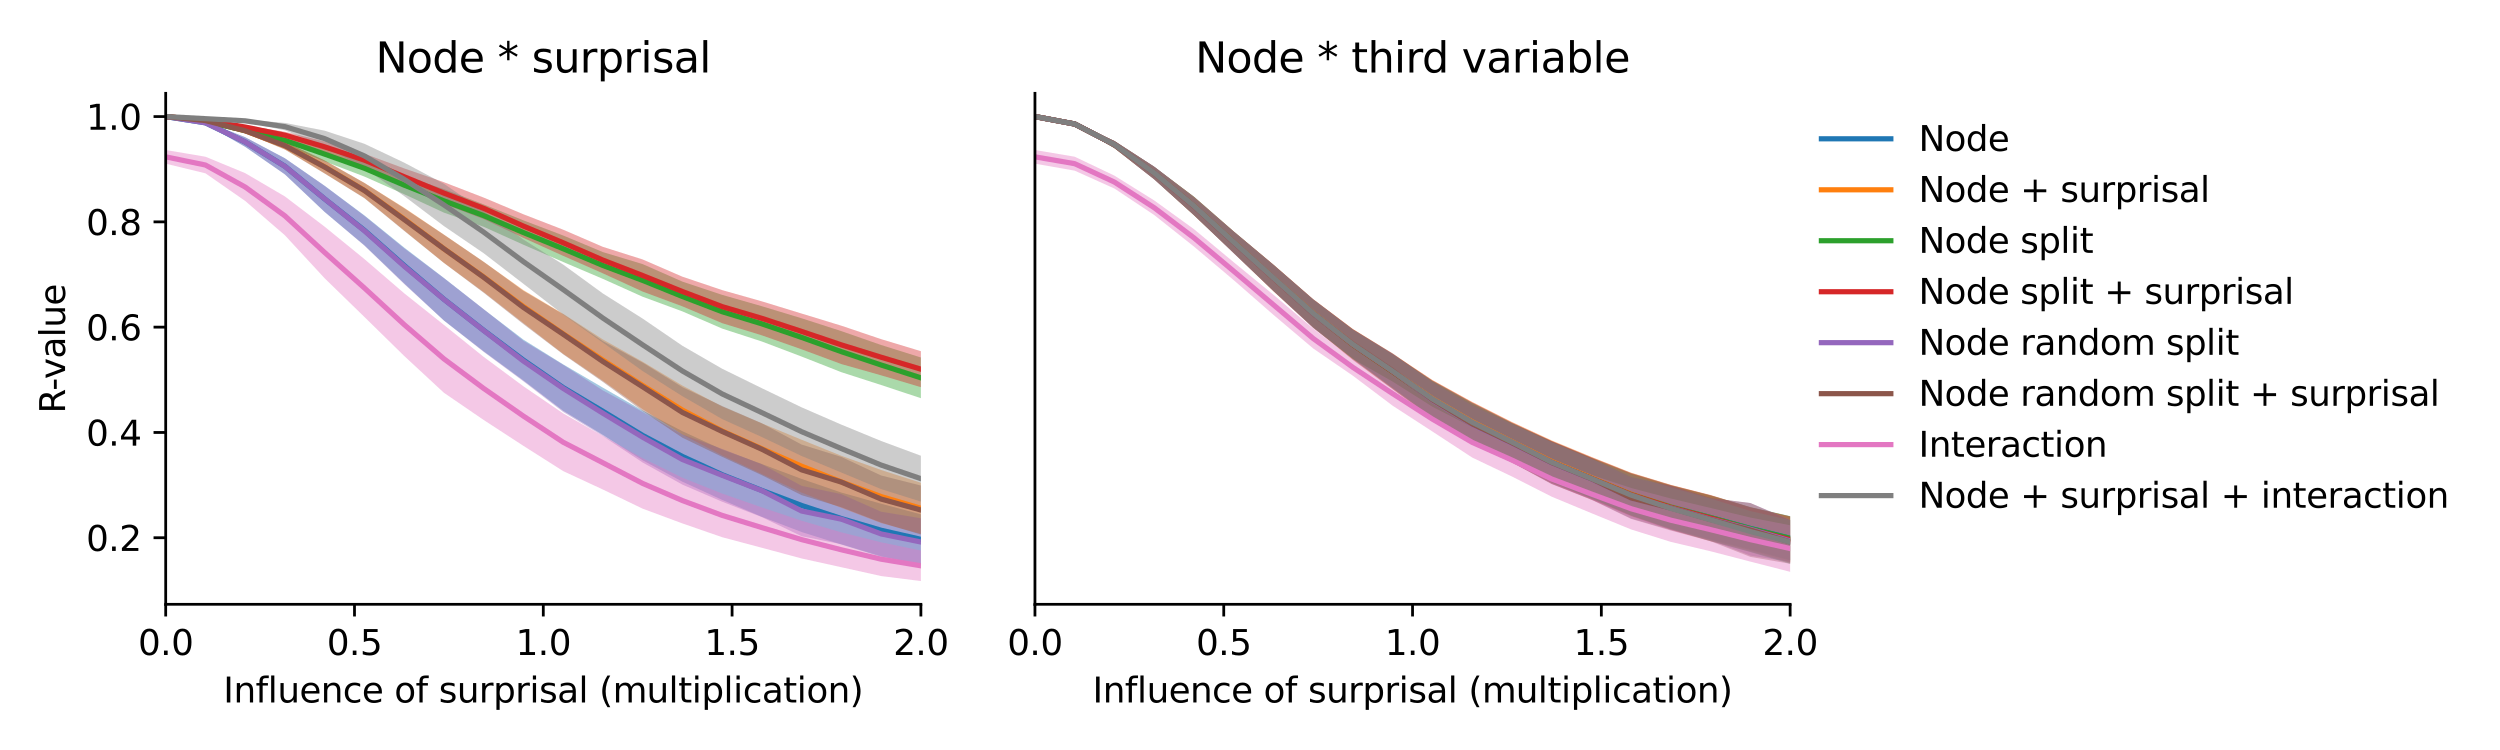 <?xml version="1.0" encoding="utf-8" standalone="no"?>
<!DOCTYPE svg PUBLIC "-//W3C//DTD SVG 1.1//EN"
  "http://www.w3.org/Graphics/SVG/1.1/DTD/svg11.dtd">
<svg xmlns:xlink="http://www.w3.org/1999/xlink" width="720pt" height="216pt" viewBox="0 0 720 216" xmlns="http://www.w3.org/2000/svg" version="1.1">
 <defs>
  <style type="text/css">*{stroke-linejoin: round; stroke-linecap: butt}</style>
 </defs>
 <g id="figure_1">
  <g id="patch_1">
   <path d="M 0 216 
L 720 216 
L 720 0 
L 0 0 
z
" style="fill: #ffffff"/>
  </g>
  <g id="axes_1">
   <g id="patch_2">
    <path d="M 47.72 174.04 
L 265.215 174.04 
L 265.215 26.88 
L 47.72 26.88 
z
" style="fill: #ffffff"/>
   </g>
   <g id="PolyCollection_1">
    <path d="M 47.72 33.569 
L 47.72 33.569 
L 59.167 35.723 
L 70.614 42.285 
L 82.061 50.215 
L 93.508 61.054 
L 104.956 70.645 
L 116.403 81.611 
L 127.85 92.297 
L 139.297 101.182 
L 150.744 109.582 
L 162.191 118.308 
L 173.638 125.252 
L 185.085 132.566 
L 196.532 138.73 
L 207.979 143.965 
L 219.427 148.851 
L 230.874 153.227 
L 242.321 156.832 
L 253.768 160.365 
L 265.215 162.535 
L 265.215 148.127 
L 265.215 148.127 
L 253.768 145.074 
L 242.321 141.862 
L 230.874 137.932 
L 219.427 133.648 
L 207.979 129.47 
L 196.532 124.192 
L 185.085 118.246 
L 173.638 111.649 
L 162.191 104.941 
L 150.744 97.821 
L 139.297 89.075 
L 127.85 80.057 
L 116.403 71.303 
L 104.956 62.043 
L 93.508 53.523 
L 82.061 45.579 
L 70.614 39.528 
L 59.167 35.018 
L 47.72 33.569 
z
" clip-path="url(#p01ee58a93a)" style="fill: #1f77b4; fill-opacity: 0.4"/>
   </g>
   <g id="PolyCollection_2">
    <path d="M 47.72 33.569 
L 47.72 33.569 
L 59.167 34.858 
L 70.614 38.317 
L 82.061 43.047 
L 93.508 49.926 
L 104.956 57.012 
L 116.403 66.371 
L 127.85 75.702 
L 139.297 84.128 
L 150.744 93.045 
L 162.191 101.91 
L 173.638 109.68 
L 185.085 117.851 
L 196.532 125.162 
L 207.979 131.168 
L 219.427 136.55 
L 230.874 141.891 
L 242.321 146.302 
L 253.768 150.667 
L 265.215 153.755 
L 265.215 139.035 
L 265.215 139.035 
L 253.768 135.36 
L 242.321 131.279 
L 230.874 126.651 
L 219.427 121.939 
L 207.979 117.079 
L 196.532 111.046 
L 185.085 104.188 
L 173.638 97.764 
L 162.191 90.376 
L 150.744 83.537 
L 139.297 75.41 
L 127.85 67.567 
L 116.403 59.822 
L 104.956 52.688 
L 93.508 46.201 
L 82.061 40.83 
L 70.614 37.019 
L 59.167 34.599 
L 47.72 33.569 
z
" clip-path="url(#p01ee58a93a)" style="fill: #ff7f0e; fill-opacity: 0.4"/>
   </g>
   <g id="PolyCollection_3">
    <path d="M 47.72 33.569 
L 47.72 33.569 
L 59.167 35.26 
L 70.614 38.357 
L 82.061 41.87 
L 93.508 46.49 
L 104.956 50.854 
L 116.403 55.936 
L 127.85 61.236 
L 139.297 65.321 
L 150.744 70.488 
L 162.191 75.456 
L 173.638 80.319 
L 185.085 85.464 
L 196.532 89.681 
L 207.979 94.629 
L 219.427 98.359 
L 230.874 102.697 
L 242.321 107.198 
L 253.768 110.887 
L 265.215 114.685 
L 265.215 102.954 
L 265.215 102.954 
L 253.768 99.365 
L 242.321 95.368 
L 230.874 91.668 
L 219.427 88.193 
L 207.979 84.921 
L 196.532 81.106 
L 185.085 76.062 
L 173.638 72.608 
L 162.191 67.825 
L 150.744 63.467 
L 139.297 58.868 
L 127.85 54.462 
L 116.403 50.699 
L 104.956 46.078 
L 93.508 42.296 
L 82.061 39.01 
L 70.614 36.776 
L 59.167 34.723 
L 47.72 33.569 
z
" clip-path="url(#p01ee58a93a)" style="fill: #2ca02c; fill-opacity: 0.4"/>
   </g>
   <g id="PolyCollection_4">
    <path d="M 47.72 33.57 
L 47.72 33.57 
L 59.167 34.823 
L 70.614 37.081 
L 82.061 39.914 
L 93.508 43.869 
L 104.956 47.972 
L 116.403 53.301 
L 127.85 58.77 
L 139.297 63.106 
L 150.744 68.521 
L 162.191 73.688 
L 173.638 78.73 
L 185.085 83.981 
L 196.532 88.232 
L 207.979 93.071 
L 219.427 96.587 
L 230.874 100.612 
L 242.321 104.859 
L 253.768 108.101 
L 265.215 111.512 
L 265.215 101.139 
L 265.215 101.139 
L 253.768 97.674 
L 242.321 93.803 
L 230.874 90.305 
L 219.427 86.793 
L 207.979 83.547 
L 196.532 79.687 
L 185.085 74.723 
L 173.638 71.096 
L 162.191 66.15 
L 150.744 61.71 
L 139.297 56.901 
L 127.85 52.476 
L 116.403 48.499 
L 104.956 44.274 
L 93.508 40.727 
L 82.061 37.955 
L 70.614 36.088 
L 59.167 34.542 
L 47.72 33.57 
z
" clip-path="url(#p01ee58a93a)" style="fill: #d62728; fill-opacity: 0.4"/>
   </g>
   <g id="PolyCollection_5">
    <path d="M 47.72 33.569 
L 47.72 33.569 
L 59.167 35.72 
L 70.614 42.278 
L 82.061 50.24 
L 93.508 61.028 
L 104.956 70.756 
L 116.403 81.798 
L 127.85 92.32 
L 139.297 101.346 
L 150.744 109.823 
L 162.191 118.655 
L 173.638 125.602 
L 185.085 133.209 
L 196.532 139.572 
L 207.979 144.498 
L 219.427 148.94 
L 230.874 154.44 
L 242.321 156.738 
L 253.768 160.181 
L 265.215 162.938 
L 265.215 149.264 
L 265.215 149.264 
L 253.768 147.38 
L 242.321 142.313 
L 230.874 139.93 
L 219.427 133.708 
L 207.979 129.286 
L 196.532 125.105 
L 185.085 118.638 
L 173.638 112.448 
L 162.191 105.065 
L 150.744 98.146 
L 139.297 89.044 
L 127.85 80.117 
L 116.403 71.523 
L 104.956 62.176 
L 93.508 53.544 
L 82.061 45.61 
L 70.614 39.514 
L 59.167 35.026 
L 47.72 33.569 
z
" clip-path="url(#p01ee58a93a)" style="fill: #9467bd; fill-opacity: 0.4"/>
   </g>
   <g id="PolyCollection_6">
    <path d="M 47.72 33.57 
L 47.72 33.57 
L 59.167 34.857 
L 70.614 38.321 
L 82.061 43.074 
L 93.508 49.986 
L 104.956 57.097 
L 116.403 66.494 
L 127.85 75.737 
L 139.297 84.311 
L 150.744 93.347 
L 162.191 102.049 
L 173.638 110.001 
L 185.085 118.388 
L 196.532 126.063 
L 207.979 131.577 
L 219.427 136.865 
L 230.874 142.611 
L 242.321 146.101 
L 253.768 150.531 
L 265.215 153.945 
L 265.215 139.836 
L 265.215 139.836 
L 253.768 136.939 
L 242.321 131.593 
L 230.874 128.036 
L 219.427 121.912 
L 207.979 116.941 
L 196.532 111.505 
L 185.085 104.426 
L 173.638 98.248 
L 162.191 90.478 
L 150.744 83.742 
L 139.297 75.408 
L 127.85 67.6 
L 116.403 59.965 
L 104.956 52.696 
L 93.508 46.231 
L 82.061 40.826 
L 70.614 37.017 
L 59.167 34.602 
L 47.72 33.57 
z
" clip-path="url(#p01ee58a93a)" style="fill: #8c564b; fill-opacity: 0.4"/>
   </g>
   <g id="PolyCollection_7">
    <path d="M 47.72 43.203 
L 47.72 47.14 
L 59.167 49.921 
L 70.614 57.873 
L 82.061 67.776 
L 93.508 80.159 
L 104.956 91.291 
L 116.403 102.511 
L 127.85 113.119 
L 139.297 120.954 
L 150.744 128.407 
L 162.191 135.675 
L 173.638 140.987 
L 185.085 146.5 
L 196.532 150.748 
L 207.979 154.717 
L 219.427 157.765 
L 230.874 160.843 
L 242.321 163.366 
L 253.768 165.906 
L 265.215 167.351 
L 265.215 158.556 
L 265.215 158.556 
L 253.768 156.188 
L 242.321 153.324 
L 230.874 149.982 
L 219.427 146.144 
L 207.979 142.151 
L 196.532 137.585 
L 185.085 131.957 
L 173.638 125.575 
L 162.191 119.051 
L 150.744 111.258 
L 139.297 102.782 
L 127.85 93.575 
L 116.403 84.462 
L 104.956 74.618 
L 93.508 65.289 
L 82.061 56.582 
L 70.614 49.867 
L 59.167 45.136 
L 47.72 43.203 
z
" clip-path="url(#p01ee58a93a)" style="fill: #e377c2; fill-opacity: 0.4"/>
   </g>
   <g id="PolyCollection_8">
    <path d="M 47.72 33.569 
L 47.72 33.569 
L 59.167 34.241 
L 70.614 35.134 
L 82.061 37.553 
L 93.508 42.223 
L 104.956 48.411 
L 116.403 56.472 
L 127.85 65.119 
L 139.297 72.929 
L 150.744 81.739 
L 162.191 90.597 
L 173.638 98.689 
L 185.085 106.875 
L 196.532 114.112 
L 207.979 120.7 
L 219.427 125.88 
L 230.874 131.34 
L 242.321 136.103 
L 253.768 140.871 
L 265.215 144.463 
L 265.215 131.252 
L 265.215 131.252 
L 253.768 127.008 
L 242.321 122.298 
L 230.874 117.322 
L 219.427 111.813 
L 207.979 106.197 
L 196.532 99.582 
L 185.085 91.76 
L 173.638 84.529 
L 162.191 76.197 
L 150.744 68.975 
L 139.297 60.775 
L 127.85 52.923 
L 116.403 46.838 
L 104.956 41.414 
L 93.508 37.634 
L 82.061 35.403 
L 70.614 34.461 
L 59.167 34.109 
L 47.72 33.569 
z
" clip-path="url(#p01ee58a93a)" style="fill: #7f7f7f; fill-opacity: 0.4"/>
   </g>
   <g id="matplotlib.axis_1">
    <g id="xtick_1">
     <g id="line2d_1">
      <defs>
       <path id="mc53aa08ba9" d="M 0 0 
L 0 3.5 
" style="stroke: #000000; stroke-width: 0.8"/>
      </defs>
      <g>
       <use xlink:href="#mc53aa08ba9" x="47.72" y="174.04" style="stroke: #000000; stroke-width: 0.8"/>
      </g>
     </g>
     <g id="text_1">
      <!-- 0.0 -->
      <g transform="translate(39.768 188.638)scale(0.1 -0.1)">
       <defs>
        <path id="DejaVuSans-30" d="M 2034 4250 
Q 1547 4250 1301 3770 
Q 1056 3291 1056 2328 
Q 1056 1369 1301 889 
Q 1547 409 2034 409 
Q 2525 409 2770 889 
Q 3016 1369 3016 2328 
Q 3016 3291 2770 3770 
Q 2525 4250 2034 4250 
z
M 2034 4750 
Q 2819 4750 3233 4129 
Q 3647 3509 3647 2328 
Q 3647 1150 3233 529 
Q 2819 -91 2034 -91 
Q 1250 -91 836 529 
Q 422 1150 422 2328 
Q 422 3509 836 4129 
Q 1250 4750 2034 4750 
z
" transform="scale(0.016)"/>
        <path id="DejaVuSans-2e" d="M 684 794 
L 1344 794 
L 1344 0 
L 684 0 
L 684 794 
z
" transform="scale(0.016)"/>
       </defs>
       <use xlink:href="#DejaVuSans-30"/>
       <use xlink:href="#DejaVuSans-2e" x="63.623"/>
       <use xlink:href="#DejaVuSans-30" x="95.41"/>
      </g>
     </g>
    </g>
    <g id="xtick_2">
     <g id="line2d_2">
      <g>
       <use xlink:href="#mc53aa08ba9" x="102.094" y="174.04" style="stroke: #000000; stroke-width: 0.8"/>
      </g>
     </g>
     <g id="text_2">
      <!-- 0.5 -->
      <g transform="translate(94.142 188.638)scale(0.1 -0.1)">
       <defs>
        <path id="DejaVuSans-35" d="M 691 4666 
L 3169 4666 
L 3169 4134 
L 1269 4134 
L 1269 2991 
Q 1406 3038 1543 3061 
Q 1681 3084 1819 3084 
Q 2600 3084 3056 2656 
Q 3513 2228 3513 1497 
Q 3513 744 3044 326 
Q 2575 -91 1722 -91 
Q 1428 -91 1123 -41 
Q 819 9 494 109 
L 494 744 
Q 775 591 1075 516 
Q 1375 441 1709 441 
Q 2250 441 2565 725 
Q 2881 1009 2881 1497 
Q 2881 1984 2565 2268 
Q 2250 2553 1709 2553 
Q 1456 2553 1204 2497 
Q 953 2441 691 2322 
L 691 4666 
z
" transform="scale(0.016)"/>
       </defs>
       <use xlink:href="#DejaVuSans-30"/>
       <use xlink:href="#DejaVuSans-2e" x="63.623"/>
       <use xlink:href="#DejaVuSans-35" x="95.41"/>
      </g>
     </g>
    </g>
    <g id="xtick_3">
     <g id="line2d_3">
      <g>
       <use xlink:href="#mc53aa08ba9" x="156.468" y="174.04" style="stroke: #000000; stroke-width: 0.8"/>
      </g>
     </g>
     <g id="text_3">
      <!-- 1.0 -->
      <g transform="translate(148.516 188.638)scale(0.1 -0.1)">
       <defs>
        <path id="DejaVuSans-31" d="M 794 531 
L 1825 531 
L 1825 4091 
L 703 3866 
L 703 4441 
L 1819 4666 
L 2450 4666 
L 2450 531 
L 3481 531 
L 3481 0 
L 794 0 
L 794 531 
z
" transform="scale(0.016)"/>
       </defs>
       <use xlink:href="#DejaVuSans-31"/>
       <use xlink:href="#DejaVuSans-2e" x="63.623"/>
       <use xlink:href="#DejaVuSans-30" x="95.41"/>
      </g>
     </g>
    </g>
    <g id="xtick_4">
     <g id="line2d_4">
      <g>
       <use xlink:href="#mc53aa08ba9" x="210.841" y="174.04" style="stroke: #000000; stroke-width: 0.8"/>
      </g>
     </g>
     <g id="text_4">
      <!-- 1.5 -->
      <g transform="translate(202.89 188.638)scale(0.1 -0.1)">
       <use xlink:href="#DejaVuSans-31"/>
       <use xlink:href="#DejaVuSans-2e" x="63.623"/>
       <use xlink:href="#DejaVuSans-35" x="95.41"/>
      </g>
     </g>
    </g>
    <g id="xtick_5">
     <g id="line2d_5">
      <g>
       <use xlink:href="#mc53aa08ba9" x="265.215" y="174.04" style="stroke: #000000; stroke-width: 0.8"/>
      </g>
     </g>
     <g id="text_5">
      <!-- 2.0 -->
      <g transform="translate(257.263 188.638)scale(0.1 -0.1)">
       <defs>
        <path id="DejaVuSans-32" d="M 1228 531 
L 3431 531 
L 3431 0 
L 469 0 
L 469 531 
Q 828 903 1448 1529 
Q 2069 2156 2228 2338 
Q 2531 2678 2651 2914 
Q 2772 3150 2772 3378 
Q 2772 3750 2511 3984 
Q 2250 4219 1831 4219 
Q 1534 4219 1204 4116 
Q 875 4013 500 3803 
L 500 4441 
Q 881 4594 1212 4672 
Q 1544 4750 1819 4750 
Q 2544 4750 2975 4387 
Q 3406 4025 3406 3419 
Q 3406 3131 3298 2873 
Q 3191 2616 2906 2266 
Q 2828 2175 2409 1742 
Q 1991 1309 1228 531 
z
" transform="scale(0.016)"/>
       </defs>
       <use xlink:href="#DejaVuSans-32"/>
       <use xlink:href="#DejaVuSans-2e" x="63.623"/>
       <use xlink:href="#DejaVuSans-30" x="95.41"/>
      </g>
     </g>
    </g>
    <g id="text_6">
     <!-- Influence of surprisal (multiplication) -->
     <g transform="translate(64.321 202.317)scale(0.1 -0.1)">
      <defs>
       <path id="DejaVuSans-49" d="M 628 4666 
L 1259 4666 
L 1259 0 
L 628 0 
L 628 4666 
z
" transform="scale(0.016)"/>
       <path id="DejaVuSans-6e" d="M 3513 2113 
L 3513 0 
L 2938 0 
L 2938 2094 
Q 2938 2591 2744 2837 
Q 2550 3084 2163 3084 
Q 1697 3084 1428 2787 
Q 1159 2491 1159 1978 
L 1159 0 
L 581 0 
L 581 3500 
L 1159 3500 
L 1159 2956 
Q 1366 3272 1645 3428 
Q 1925 3584 2291 3584 
Q 2894 3584 3203 3211 
Q 3513 2838 3513 2113 
z
" transform="scale(0.016)"/>
       <path id="DejaVuSans-66" d="M 2375 4863 
L 2375 4384 
L 1825 4384 
Q 1516 4384 1395 4259 
Q 1275 4134 1275 3809 
L 1275 3500 
L 2222 3500 
L 2222 3053 
L 1275 3053 
L 1275 0 
L 697 0 
L 697 3053 
L 147 3053 
L 147 3500 
L 697 3500 
L 697 3744 
Q 697 4328 969 4595 
Q 1241 4863 1831 4863 
L 2375 4863 
z
" transform="scale(0.016)"/>
       <path id="DejaVuSans-6c" d="M 603 4863 
L 1178 4863 
L 1178 0 
L 603 0 
L 603 4863 
z
" transform="scale(0.016)"/>
       <path id="DejaVuSans-75" d="M 544 1381 
L 544 3500 
L 1119 3500 
L 1119 1403 
Q 1119 906 1312 657 
Q 1506 409 1894 409 
Q 2359 409 2629 706 
Q 2900 1003 2900 1516 
L 2900 3500 
L 3475 3500 
L 3475 0 
L 2900 0 
L 2900 538 
Q 2691 219 2414 64 
Q 2138 -91 1772 -91 
Q 1169 -91 856 284 
Q 544 659 544 1381 
z
M 1991 3584 
L 1991 3584 
z
" transform="scale(0.016)"/>
       <path id="DejaVuSans-65" d="M 3597 1894 
L 3597 1613 
L 953 1613 
Q 991 1019 1311 708 
Q 1631 397 2203 397 
Q 2534 397 2845 478 
Q 3156 559 3463 722 
L 3463 178 
Q 3153 47 2828 -22 
Q 2503 -91 2169 -91 
Q 1331 -91 842 396 
Q 353 884 353 1716 
Q 353 2575 817 3079 
Q 1281 3584 2069 3584 
Q 2775 3584 3186 3129 
Q 3597 2675 3597 1894 
z
M 3022 2063 
Q 3016 2534 2758 2815 
Q 2500 3097 2075 3097 
Q 1594 3097 1305 2825 
Q 1016 2553 972 2059 
L 3022 2063 
z
" transform="scale(0.016)"/>
       <path id="DejaVuSans-63" d="M 3122 3366 
L 3122 2828 
Q 2878 2963 2633 3030 
Q 2388 3097 2138 3097 
Q 1578 3097 1268 2742 
Q 959 2388 959 1747 
Q 959 1106 1268 751 
Q 1578 397 2138 397 
Q 2388 397 2633 464 
Q 2878 531 3122 666 
L 3122 134 
Q 2881 22 2623 -34 
Q 2366 -91 2075 -91 
Q 1284 -91 818 406 
Q 353 903 353 1747 
Q 353 2603 823 3093 
Q 1294 3584 2113 3584 
Q 2378 3584 2631 3529 
Q 2884 3475 3122 3366 
z
" transform="scale(0.016)"/>
       <path id="DejaVuSans-20" transform="scale(0.016)"/>
       <path id="DejaVuSans-6f" d="M 1959 3097 
Q 1497 3097 1228 2736 
Q 959 2375 959 1747 
Q 959 1119 1226 758 
Q 1494 397 1959 397 
Q 2419 397 2687 759 
Q 2956 1122 2956 1747 
Q 2956 2369 2687 2733 
Q 2419 3097 1959 3097 
z
M 1959 3584 
Q 2709 3584 3137 3096 
Q 3566 2609 3566 1747 
Q 3566 888 3137 398 
Q 2709 -91 1959 -91 
Q 1206 -91 779 398 
Q 353 888 353 1747 
Q 353 2609 779 3096 
Q 1206 3584 1959 3584 
z
" transform="scale(0.016)"/>
       <path id="DejaVuSans-73" d="M 2834 3397 
L 2834 2853 
Q 2591 2978 2328 3040 
Q 2066 3103 1784 3103 
Q 1356 3103 1142 2972 
Q 928 2841 928 2578 
Q 928 2378 1081 2264 
Q 1234 2150 1697 2047 
L 1894 2003 
Q 2506 1872 2764 1633 
Q 3022 1394 3022 966 
Q 3022 478 2636 193 
Q 2250 -91 1575 -91 
Q 1294 -91 989 -36 
Q 684 19 347 128 
L 347 722 
Q 666 556 975 473 
Q 1284 391 1588 391 
Q 1994 391 2212 530 
Q 2431 669 2431 922 
Q 2431 1156 2273 1281 
Q 2116 1406 1581 1522 
L 1381 1569 
Q 847 1681 609 1914 
Q 372 2147 372 2553 
Q 372 3047 722 3315 
Q 1072 3584 1716 3584 
Q 2034 3584 2315 3537 
Q 2597 3491 2834 3397 
z
" transform="scale(0.016)"/>
       <path id="DejaVuSans-72" d="M 2631 2963 
Q 2534 3019 2420 3045 
Q 2306 3072 2169 3072 
Q 1681 3072 1420 2755 
Q 1159 2438 1159 1844 
L 1159 0 
L 581 0 
L 581 3500 
L 1159 3500 
L 1159 2956 
Q 1341 3275 1631 3429 
Q 1922 3584 2338 3584 
Q 2397 3584 2469 3576 
Q 2541 3569 2628 3553 
L 2631 2963 
z
" transform="scale(0.016)"/>
       <path id="DejaVuSans-70" d="M 1159 525 
L 1159 -1331 
L 581 -1331 
L 581 3500 
L 1159 3500 
L 1159 2969 
Q 1341 3281 1617 3432 
Q 1894 3584 2278 3584 
Q 2916 3584 3314 3078 
Q 3713 2572 3713 1747 
Q 3713 922 3314 415 
Q 2916 -91 2278 -91 
Q 1894 -91 1617 61 
Q 1341 213 1159 525 
z
M 3116 1747 
Q 3116 2381 2855 2742 
Q 2594 3103 2138 3103 
Q 1681 3103 1420 2742 
Q 1159 2381 1159 1747 
Q 1159 1113 1420 752 
Q 1681 391 2138 391 
Q 2594 391 2855 752 
Q 3116 1113 3116 1747 
z
" transform="scale(0.016)"/>
       <path id="DejaVuSans-69" d="M 603 3500 
L 1178 3500 
L 1178 0 
L 603 0 
L 603 3500 
z
M 603 4863 
L 1178 4863 
L 1178 4134 
L 603 4134 
L 603 4863 
z
" transform="scale(0.016)"/>
       <path id="DejaVuSans-61" d="M 2194 1759 
Q 1497 1759 1228 1600 
Q 959 1441 959 1056 
Q 959 750 1161 570 
Q 1363 391 1709 391 
Q 2188 391 2477 730 
Q 2766 1069 2766 1631 
L 2766 1759 
L 2194 1759 
z
M 3341 1997 
L 3341 0 
L 2766 0 
L 2766 531 
Q 2569 213 2275 61 
Q 1981 -91 1556 -91 
Q 1019 -91 701 211 
Q 384 513 384 1019 
Q 384 1609 779 1909 
Q 1175 2209 1959 2209 
L 2766 2209 
L 2766 2266 
Q 2766 2663 2505 2880 
Q 2244 3097 1772 3097 
Q 1472 3097 1187 3025 
Q 903 2953 641 2809 
L 641 3341 
Q 956 3463 1253 3523 
Q 1550 3584 1831 3584 
Q 2591 3584 2966 3190 
Q 3341 2797 3341 1997 
z
" transform="scale(0.016)"/>
       <path id="DejaVuSans-28" d="M 1984 4856 
Q 1566 4138 1362 3434 
Q 1159 2731 1159 2009 
Q 1159 1288 1364 580 
Q 1569 -128 1984 -844 
L 1484 -844 
Q 1016 -109 783 600 
Q 550 1309 550 2009 
Q 550 2706 781 3412 
Q 1013 4119 1484 4856 
L 1984 4856 
z
" transform="scale(0.016)"/>
       <path id="DejaVuSans-6d" d="M 3328 2828 
Q 3544 3216 3844 3400 
Q 4144 3584 4550 3584 
Q 5097 3584 5394 3201 
Q 5691 2819 5691 2113 
L 5691 0 
L 5113 0 
L 5113 2094 
Q 5113 2597 4934 2840 
Q 4756 3084 4391 3084 
Q 3944 3084 3684 2787 
Q 3425 2491 3425 1978 
L 3425 0 
L 2847 0 
L 2847 2094 
Q 2847 2600 2669 2842 
Q 2491 3084 2119 3084 
Q 1678 3084 1418 2786 
Q 1159 2488 1159 1978 
L 1159 0 
L 581 0 
L 581 3500 
L 1159 3500 
L 1159 2956 
Q 1356 3278 1631 3431 
Q 1906 3584 2284 3584 
Q 2666 3584 2933 3390 
Q 3200 3197 3328 2828 
z
" transform="scale(0.016)"/>
       <path id="DejaVuSans-74" d="M 1172 4494 
L 1172 3500 
L 2356 3500 
L 2356 3053 
L 1172 3053 
L 1172 1153 
Q 1172 725 1289 603 
Q 1406 481 1766 481 
L 2356 481 
L 2356 0 
L 1766 0 
Q 1100 0 847 248 
Q 594 497 594 1153 
L 594 3053 
L 172 3053 
L 172 3500 
L 594 3500 
L 594 4494 
L 1172 4494 
z
" transform="scale(0.016)"/>
       <path id="DejaVuSans-29" d="M 513 4856 
L 1013 4856 
Q 1481 4119 1714 3412 
Q 1947 2706 1947 2009 
Q 1947 1309 1714 600 
Q 1481 -109 1013 -844 
L 513 -844 
Q 928 -128 1133 580 
Q 1338 1288 1338 2009 
Q 1338 2731 1133 3434 
Q 928 4138 513 4856 
z
" transform="scale(0.016)"/>
      </defs>
      <use xlink:href="#DejaVuSans-49"/>
      <use xlink:href="#DejaVuSans-6e" x="29.492"/>
      <use xlink:href="#DejaVuSans-66" x="92.871"/>
      <use xlink:href="#DejaVuSans-6c" x="128.076"/>
      <use xlink:href="#DejaVuSans-75" x="155.859"/>
      <use xlink:href="#DejaVuSans-65" x="219.238"/>
      <use xlink:href="#DejaVuSans-6e" x="280.762"/>
      <use xlink:href="#DejaVuSans-63" x="344.141"/>
      <use xlink:href="#DejaVuSans-65" x="399.121"/>
      <use xlink:href="#DejaVuSans-20" x="460.645"/>
      <use xlink:href="#DejaVuSans-6f" x="492.432"/>
      <use xlink:href="#DejaVuSans-66" x="553.613"/>
      <use xlink:href="#DejaVuSans-20" x="588.818"/>
      <use xlink:href="#DejaVuSans-73" x="620.605"/>
      <use xlink:href="#DejaVuSans-75" x="672.705"/>
      <use xlink:href="#DejaVuSans-72" x="736.084"/>
      <use xlink:href="#DejaVuSans-70" x="777.197"/>
      <use xlink:href="#DejaVuSans-72" x="840.674"/>
      <use xlink:href="#DejaVuSans-69" x="881.787"/>
      <use xlink:href="#DejaVuSans-73" x="909.57"/>
      <use xlink:href="#DejaVuSans-61" x="961.67"/>
      <use xlink:href="#DejaVuSans-6c" x="1022.949"/>
      <use xlink:href="#DejaVuSans-20" x="1050.732"/>
      <use xlink:href="#DejaVuSans-28" x="1082.52"/>
      <use xlink:href="#DejaVuSans-6d" x="1121.533"/>
      <use xlink:href="#DejaVuSans-75" x="1218.945"/>
      <use xlink:href="#DejaVuSans-6c" x="1282.324"/>
      <use xlink:href="#DejaVuSans-74" x="1310.107"/>
      <use xlink:href="#DejaVuSans-69" x="1349.316"/>
      <use xlink:href="#DejaVuSans-70" x="1377.1"/>
      <use xlink:href="#DejaVuSans-6c" x="1440.576"/>
      <use xlink:href="#DejaVuSans-69" x="1468.359"/>
      <use xlink:href="#DejaVuSans-63" x="1496.143"/>
      <use xlink:href="#DejaVuSans-61" x="1551.123"/>
      <use xlink:href="#DejaVuSans-74" x="1612.402"/>
      <use xlink:href="#DejaVuSans-69" x="1651.611"/>
      <use xlink:href="#DejaVuSans-6f" x="1679.395"/>
      <use xlink:href="#DejaVuSans-6e" x="1740.576"/>
      <use xlink:href="#DejaVuSans-29" x="1803.955"/>
     </g>
    </g>
   </g>
   <g id="matplotlib.axis_2">
    <g id="ytick_1">
     <g id="line2d_6">
      <defs>
       <path id="m68fe00be9e" d="M 0 0 
L -3.5 0 
" style="stroke: #000000; stroke-width: 0.8"/>
      </defs>
      <g>
       <use xlink:href="#m68fe00be9e" x="47.72" y="154.87" style="stroke: #000000; stroke-width: 0.8"/>
      </g>
     </g>
     <g id="text_7">
      <!-- 0.2 -->
      <g transform="translate(24.817 158.669)scale(0.1 -0.1)">
       <use xlink:href="#DejaVuSans-30"/>
       <use xlink:href="#DejaVuSans-2e" x="63.623"/>
       <use xlink:href="#DejaVuSans-32" x="95.41"/>
      </g>
     </g>
    </g>
    <g id="ytick_2">
     <g id="line2d_7">
      <g>
       <use xlink:href="#m68fe00be9e" x="47.72" y="124.545" style="stroke: #000000; stroke-width: 0.8"/>
      </g>
     </g>
     <g id="text_8">
      <!-- 0.4 -->
      <g transform="translate(24.817 128.344)scale(0.1 -0.1)">
       <defs>
        <path id="DejaVuSans-34" d="M 2419 4116 
L 825 1625 
L 2419 1625 
L 2419 4116 
z
M 2253 4666 
L 3047 4666 
L 3047 1625 
L 3713 1625 
L 3713 1100 
L 3047 1100 
L 3047 0 
L 2419 0 
L 2419 1100 
L 313 1100 
L 313 1709 
L 2253 4666 
z
" transform="scale(0.016)"/>
       </defs>
       <use xlink:href="#DejaVuSans-30"/>
       <use xlink:href="#DejaVuSans-2e" x="63.623"/>
       <use xlink:href="#DejaVuSans-34" x="95.41"/>
      </g>
     </g>
    </g>
    <g id="ytick_3">
     <g id="line2d_8">
      <g>
       <use xlink:href="#m68fe00be9e" x="47.72" y="94.219" style="stroke: #000000; stroke-width: 0.8"/>
      </g>
     </g>
     <g id="text_9">
      <!-- 0.6 -->
      <g transform="translate(24.817 98.019)scale(0.1 -0.1)">
       <defs>
        <path id="DejaVuSans-36" d="M 2113 2584 
Q 1688 2584 1439 2293 
Q 1191 2003 1191 1497 
Q 1191 994 1439 701 
Q 1688 409 2113 409 
Q 2538 409 2786 701 
Q 3034 994 3034 1497 
Q 3034 2003 2786 2293 
Q 2538 2584 2113 2584 
z
M 3366 4563 
L 3366 3988 
Q 3128 4100 2886 4159 
Q 2644 4219 2406 4219 
Q 1781 4219 1451 3797 
Q 1122 3375 1075 2522 
Q 1259 2794 1537 2939 
Q 1816 3084 2150 3084 
Q 2853 3084 3261 2657 
Q 3669 2231 3669 1497 
Q 3669 778 3244 343 
Q 2819 -91 2113 -91 
Q 1303 -91 875 529 
Q 447 1150 447 2328 
Q 447 3434 972 4092 
Q 1497 4750 2381 4750 
Q 2619 4750 2861 4703 
Q 3103 4656 3366 4563 
z
" transform="scale(0.016)"/>
       </defs>
       <use xlink:href="#DejaVuSans-30"/>
       <use xlink:href="#DejaVuSans-2e" x="63.623"/>
       <use xlink:href="#DejaVuSans-36" x="95.41"/>
      </g>
     </g>
    </g>
    <g id="ytick_4">
     <g id="line2d_9">
      <g>
       <use xlink:href="#m68fe00be9e" x="47.72" y="63.894" style="stroke: #000000; stroke-width: 0.8"/>
      </g>
     </g>
     <g id="text_10">
      <!-- 0.8 -->
      <g transform="translate(24.817 67.693)scale(0.1 -0.1)">
       <defs>
        <path id="DejaVuSans-38" d="M 2034 2216 
Q 1584 2216 1326 1975 
Q 1069 1734 1069 1313 
Q 1069 891 1326 650 
Q 1584 409 2034 409 
Q 2484 409 2743 651 
Q 3003 894 3003 1313 
Q 3003 1734 2745 1975 
Q 2488 2216 2034 2216 
z
M 1403 2484 
Q 997 2584 770 2862 
Q 544 3141 544 3541 
Q 544 4100 942 4425 
Q 1341 4750 2034 4750 
Q 2731 4750 3128 4425 
Q 3525 4100 3525 3541 
Q 3525 3141 3298 2862 
Q 3072 2584 2669 2484 
Q 3125 2378 3379 2068 
Q 3634 1759 3634 1313 
Q 3634 634 3220 271 
Q 2806 -91 2034 -91 
Q 1263 -91 848 271 
Q 434 634 434 1313 
Q 434 1759 690 2068 
Q 947 2378 1403 2484 
z
M 1172 3481 
Q 1172 3119 1398 2916 
Q 1625 2713 2034 2713 
Q 2441 2713 2670 2916 
Q 2900 3119 2900 3481 
Q 2900 3844 2670 4047 
Q 2441 4250 2034 4250 
Q 1625 4250 1398 4047 
Q 1172 3844 1172 3481 
z
" transform="scale(0.016)"/>
       </defs>
       <use xlink:href="#DejaVuSans-30"/>
       <use xlink:href="#DejaVuSans-2e" x="63.623"/>
       <use xlink:href="#DejaVuSans-38" x="95.41"/>
      </g>
     </g>
    </g>
    <g id="ytick_5">
     <g id="line2d_10">
      <g>
       <use xlink:href="#m68fe00be9e" x="47.72" y="33.569" style="stroke: #000000; stroke-width: 0.8"/>
      </g>
     </g>
     <g id="text_11">
      <!-- 1.0 -->
      <g transform="translate(24.817 37.368)scale(0.1 -0.1)">
       <use xlink:href="#DejaVuSans-31"/>
       <use xlink:href="#DejaVuSans-2e" x="63.623"/>
       <use xlink:href="#DejaVuSans-30" x="95.41"/>
      </g>
     </g>
    </g>
    <g id="text_12">
     <!-- R-value -->
     <g transform="translate(18.737 119.065)rotate(-90)scale(0.1 -0.1)">
      <defs>
       <path id="DejaVuSans-52" d="M 2841 2188 
Q 3044 2119 3236 1894 
Q 3428 1669 3622 1275 
L 4263 0 
L 3584 0 
L 2988 1197 
Q 2756 1666 2539 1819 
Q 2322 1972 1947 1972 
L 1259 1972 
L 1259 0 
L 628 0 
L 628 4666 
L 2053 4666 
Q 2853 4666 3247 4331 
Q 3641 3997 3641 3322 
Q 3641 2881 3436 2590 
Q 3231 2300 2841 2188 
z
M 1259 4147 
L 1259 2491 
L 2053 2491 
Q 2509 2491 2742 2702 
Q 2975 2913 2975 3322 
Q 2975 3731 2742 3939 
Q 2509 4147 2053 4147 
L 1259 4147 
z
" transform="scale(0.016)"/>
       <path id="DejaVuSans-2d" d="M 313 2009 
L 1997 2009 
L 1997 1497 
L 313 1497 
L 313 2009 
z
" transform="scale(0.016)"/>
       <path id="DejaVuSans-76" d="M 191 3500 
L 800 3500 
L 1894 563 
L 2988 3500 
L 3597 3500 
L 2284 0 
L 1503 0 
L 191 3500 
z
" transform="scale(0.016)"/>
      </defs>
      <use xlink:href="#DejaVuSans-52"/>
      <use xlink:href="#DejaVuSans-2d" x="65.482"/>
      <use xlink:href="#DejaVuSans-76" x="98.941"/>
      <use xlink:href="#DejaVuSans-61" x="158.121"/>
      <use xlink:href="#DejaVuSans-6c" x="219.4"/>
      <use xlink:href="#DejaVuSans-75" x="247.184"/>
      <use xlink:href="#DejaVuSans-65" x="310.562"/>
     </g>
    </g>
   </g>
   <g id="line2d_11">
    <path d="M 47.72 33.569 
L 59.167 35.37 
L 70.614 40.907 
L 82.061 47.897 
L 93.508 57.288 
L 104.956 66.344 
L 116.403 76.457 
L 127.85 86.177 
L 139.297 95.129 
L 150.744 103.702 
L 162.191 111.624 
L 173.638 118.45 
L 185.085 125.406 
L 196.532 131.461 
L 207.979 136.717 
L 219.427 141.25 
L 230.874 145.58 
L 242.321 149.347 
L 253.768 152.719 
L 265.215 155.331 
" clip-path="url(#p01ee58a93a)" style="fill: none; stroke: #1f77b4; stroke-width: 1.5; stroke-linecap: square"/>
   </g>
   <g id="line2d_12">
    <path d="M 47.72 33.569 
L 59.167 34.729 
L 70.614 37.668 
L 82.061 41.938 
L 93.508 48.064 
L 104.956 54.85 
L 116.403 63.097 
L 127.85 71.635 
L 139.297 79.769 
L 150.744 88.291 
L 162.191 96.143 
L 173.638 103.722 
L 185.085 111.02 
L 196.532 118.104 
L 207.979 124.124 
L 219.427 129.244 
L 230.874 134.271 
L 242.321 138.79 
L 253.768 143.013 
L 265.215 146.395 
" clip-path="url(#p01ee58a93a)" style="fill: none; stroke: #ff7f0e; stroke-width: 1.5; stroke-linecap: square"/>
   </g>
   <g id="line2d_13">
    <path d="M 47.72 33.569 
L 59.167 34.991 
L 70.614 37.566 
L 82.061 40.44 
L 93.508 44.393 
L 104.956 48.466 
L 116.403 53.318 
L 127.85 57.849 
L 139.297 62.095 
L 150.744 66.977 
L 162.191 71.64 
L 173.638 76.464 
L 185.085 80.763 
L 196.532 85.394 
L 207.979 89.775 
L 219.427 93.276 
L 230.874 97.182 
L 242.321 101.283 
L 253.768 105.126 
L 265.215 108.819 
" clip-path="url(#p01ee58a93a)" style="fill: none; stroke: #2ca02c; stroke-width: 1.5; stroke-linecap: square"/>
   </g>
   <g id="line2d_14">
    <path d="M 47.72 33.57 
L 59.167 34.683 
L 70.614 36.585 
L 82.061 38.935 
L 93.508 42.298 
L 104.956 46.123 
L 116.403 50.9 
L 127.85 55.623 
L 139.297 60.003 
L 150.744 65.115 
L 162.191 69.919 
L 173.638 74.913 
L 185.085 79.352 
L 196.532 83.959 
L 207.979 88.309 
L 219.427 91.69 
L 230.874 95.459 
L 242.321 99.331 
L 253.768 102.888 
L 265.215 106.325 
" clip-path="url(#p01ee58a93a)" style="fill: none; stroke: #d62728; stroke-width: 1.5; stroke-linecap: square"/>
   </g>
   <g id="line2d_15">
    <path d="M 47.72 33.569 
L 59.167 35.373 
L 70.614 40.896 
L 82.061 47.925 
L 93.508 57.286 
L 104.956 66.466 
L 116.403 76.661 
L 127.85 86.219 
L 139.297 95.195 
L 150.744 103.984 
L 162.191 111.86 
L 173.638 119.025 
L 185.085 125.924 
L 196.532 132.339 
L 207.979 136.892 
L 219.427 141.324 
L 230.874 147.185 
L 242.321 149.526 
L 253.768 153.781 
L 265.215 156.101 
" clip-path="url(#p01ee58a93a)" style="fill: none; stroke: #9467bd; stroke-width: 1.5; stroke-linecap: square"/>
   </g>
   <g id="line2d_16">
    <path d="M 47.72 33.57 
L 59.167 34.73 
L 70.614 37.669 
L 82.061 41.95 
L 93.508 48.109 
L 104.956 54.896 
L 116.403 63.23 
L 127.85 71.669 
L 139.297 79.86 
L 150.744 88.544 
L 162.191 96.263 
L 173.638 104.125 
L 185.085 111.407 
L 196.532 118.784 
L 207.979 124.259 
L 219.427 129.389 
L 230.874 135.323 
L 242.321 138.847 
L 253.768 143.735 
L 265.215 146.89 
" clip-path="url(#p01ee58a93a)" style="fill: none; stroke: #8c564b; stroke-width: 1.5; stroke-linecap: square"/>
   </g>
   <g id="line2d_17">
    <path d="M 47.72 45.172 
L 59.167 47.528 
L 70.614 53.87 
L 82.061 62.179 
L 93.508 72.724 
L 104.956 82.954 
L 116.403 93.487 
L 127.85 103.347 
L 139.297 111.868 
L 150.744 119.833 
L 162.191 127.363 
L 173.638 133.281 
L 185.085 139.228 
L 196.532 144.166 
L 207.979 148.434 
L 219.427 151.954 
L 230.874 155.413 
L 242.321 158.345 
L 253.768 161.047 
L 265.215 162.953 
" clip-path="url(#p01ee58a93a)" style="fill: none; stroke: #e377c2; stroke-width: 1.5; stroke-linecap: square"/>
   </g>
   <g id="line2d_18">
    <path d="M 47.72 33.569 
L 59.167 34.175 
L 70.614 34.798 
L 82.061 36.478 
L 93.508 39.928 
L 104.956 44.912 
L 116.403 51.655 
L 127.85 59.021 
L 139.297 66.852 
L 150.744 75.357 
L 162.191 83.397 
L 173.638 91.609 
L 185.085 99.317 
L 196.532 106.847 
L 207.979 113.448 
L 219.427 118.847 
L 230.874 124.331 
L 242.321 129.2 
L 253.768 133.94 
L 265.215 137.857 
" clip-path="url(#p01ee58a93a)" style="fill: none; stroke: #7f7f7f; stroke-width: 1.5; stroke-linecap: square"/>
   </g>
   <g id="patch_3">
    <path d="M 47.72 174.04 
L 47.72 26.88 
" style="fill: none; stroke: #000000; stroke-width: 0.8; stroke-linejoin: miter; stroke-linecap: square"/>
   </g>
   <g id="patch_4">
    <path d="M 47.72 174.04 
L 265.215 174.04 
" style="fill: none; stroke: #000000; stroke-width: 0.8; stroke-linejoin: miter; stroke-linecap: square"/>
   </g>
   <g id="text_13">
    <!-- Node * surprisal -->
    <g transform="translate(108.186 20.88)scale(0.12 -0.12)">
     <defs>
      <path id="DejaVuSans-4e" d="M 628 4666 
L 1478 4666 
L 3547 763 
L 3547 4666 
L 4159 4666 
L 4159 0 
L 3309 0 
L 1241 3903 
L 1241 0 
L 628 0 
L 628 4666 
z
" transform="scale(0.016)"/>
      <path id="DejaVuSans-64" d="M 2906 2969 
L 2906 4863 
L 3481 4863 
L 3481 0 
L 2906 0 
L 2906 525 
Q 2725 213 2448 61 
Q 2172 -91 1784 -91 
Q 1150 -91 751 415 
Q 353 922 353 1747 
Q 353 2572 751 3078 
Q 1150 3584 1784 3584 
Q 2172 3584 2448 3432 
Q 2725 3281 2906 2969 
z
M 947 1747 
Q 947 1113 1208 752 
Q 1469 391 1925 391 
Q 2381 391 2643 752 
Q 2906 1113 2906 1747 
Q 2906 2381 2643 2742 
Q 2381 3103 1925 3103 
Q 1469 3103 1208 2742 
Q 947 2381 947 1747 
z
" transform="scale(0.016)"/>
      <path id="DejaVuSans-2a" d="M 3009 3897 
L 1888 3291 
L 3009 2681 
L 2828 2375 
L 1778 3009 
L 1778 1831 
L 1422 1831 
L 1422 3009 
L 372 2375 
L 191 2681 
L 1313 3291 
L 191 3897 
L 372 4206 
L 1422 3572 
L 1422 4750 
L 1778 4750 
L 1778 3572 
L 2828 4206 
L 3009 3897 
z
" transform="scale(0.016)"/>
     </defs>
     <use xlink:href="#DejaVuSans-4e"/>
     <use xlink:href="#DejaVuSans-6f" x="74.805"/>
     <use xlink:href="#DejaVuSans-64" x="135.986"/>
     <use xlink:href="#DejaVuSans-65" x="199.463"/>
     <use xlink:href="#DejaVuSans-20" x="260.986"/>
     <use xlink:href="#DejaVuSans-2a" x="292.773"/>
     <use xlink:href="#DejaVuSans-20" x="342.773"/>
     <use xlink:href="#DejaVuSans-73" x="374.561"/>
     <use xlink:href="#DejaVuSans-75" x="426.66"/>
     <use xlink:href="#DejaVuSans-72" x="490.039"/>
     <use xlink:href="#DejaVuSans-70" x="531.152"/>
     <use xlink:href="#DejaVuSans-72" x="594.629"/>
     <use xlink:href="#DejaVuSans-69" x="635.742"/>
     <use xlink:href="#DejaVuSans-73" x="663.525"/>
     <use xlink:href="#DejaVuSans-61" x="715.625"/>
     <use xlink:href="#DejaVuSans-6c" x="776.904"/>
    </g>
   </g>
  </g>
  <g id="axes_2">
   <g id="patch_5">
    <path d="M 298.065 174.04 
L 515.56 174.04 
L 515.56 26.88 
L 298.065 26.88 
z
" style="fill: #ffffff"/>
   </g>
   <g id="PolyCollection_9">
    <path d="M 298.065 33.569 
L 298.065 33.569 
L 309.512 36.046 
L 320.959 42.641 
L 332.406 51.549 
L 343.853 61.914 
L 355.301 72.69 
L 366.748 83.652 
L 378.195 94.103 
L 389.642 103.301 
L 401.089 111.801 
L 412.536 120.214 
L 423.983 127.182 
L 435.43 132.894 
L 446.877 138.98 
L 458.324 143.541 
L 469.772 148.438 
L 481.219 152.249 
L 492.666 155.39 
L 504.113 158.219 
L 515.56 161.333 
L 515.56 148.698 
L 515.56 148.698 
L 504.113 146.119 
L 492.666 142.725 
L 481.219 139.729 
L 469.772 136.242 
L 458.324 131.802 
L 446.877 127.056 
L 435.43 121.806 
L 423.983 116.005 
L 412.536 109.665 
L 401.089 102.019 
L 389.642 94.942 
L 378.195 86.26 
L 366.748 76.242 
L 355.301 66.652 
L 343.853 56.637 
L 332.406 48.035 
L 320.959 40.608 
L 309.512 35.382 
L 298.065 33.569 
z
" clip-path="url(#paf4386b49f)" style="fill: #1f77b4; fill-opacity: 0.4"/>
   </g>
   <g id="PolyCollection_10">
    <path d="M 298.065 33.569 
L 298.065 33.569 
L 309.512 36.046 
L 320.959 42.648 
L 332.406 51.562 
L 343.853 61.938 
L 355.301 72.721 
L 366.748 83.699 
L 378.195 94.14 
L 389.642 103.371 
L 401.089 111.836 
L 412.536 120.234 
L 423.983 127.215 
L 435.43 132.923 
L 446.877 139.019 
L 458.324 143.624 
L 469.772 148.527 
L 481.219 152.433 
L 492.666 155.694 
L 504.113 158.66 
L 515.56 161.898 
L 515.56 148.754 
L 515.56 148.754 
L 504.113 146.143 
L 492.666 142.639 
L 481.219 139.629 
L 469.772 136.124 
L 458.324 131.578 
L 446.877 126.822 
L 435.43 121.521 
L 423.983 115.742 
L 412.536 109.446 
L 401.089 101.85 
L 389.642 94.765 
L 378.195 86.164 
L 366.748 76.208 
L 355.301 66.644 
L 343.853 56.669 
L 332.406 48.048 
L 320.959 40.604 
L 309.512 35.383 
L 298.065 33.569 
z
" clip-path="url(#paf4386b49f)" style="fill: #ff7f0e; fill-opacity: 0.4"/>
   </g>
   <g id="PolyCollection_11">
    <path d="M 298.065 33.569 
L 298.065 33.569 
L 309.512 36.046 
L 320.959 42.668 
L 332.406 51.589 
L 343.853 61.982 
L 355.301 72.82 
L 366.748 83.812 
L 378.195 94.279 
L 389.642 103.578 
L 401.089 112.053 
L 412.536 120.506 
L 423.983 127.499 
L 435.43 133.071 
L 446.877 139.211 
L 458.324 143.721 
L 469.772 148.53 
L 481.219 152.322 
L 492.666 155.472 
L 504.113 158.443 
L 515.56 161.436 
L 515.56 148.65 
L 515.56 148.65 
L 504.113 146.034 
L 492.666 142.673 
L 481.219 139.852 
L 469.772 136.412 
L 458.324 131.894 
L 446.877 127.183 
L 435.43 121.864 
L 423.983 116.092 
L 412.536 109.745 
L 401.089 102.064 
L 389.642 95.006 
L 378.195 86.338 
L 366.748 76.307 
L 355.301 66.689 
L 343.853 56.677 
L 332.406 48.055 
L 320.959 40.626 
L 309.512 35.38 
L 298.065 33.569 
z
" clip-path="url(#paf4386b49f)" style="fill: #2ca02c; fill-opacity: 0.4"/>
   </g>
   <g id="PolyCollection_12">
    <path d="M 298.065 33.57 
L 298.065 33.57 
L 309.512 36.046 
L 320.959 42.686 
L 332.406 51.599 
L 343.853 62.017 
L 355.301 72.861 
L 366.748 83.925 
L 378.195 94.368 
L 389.642 103.712 
L 401.089 112.135 
L 412.536 120.606 
L 423.983 127.623 
L 435.43 133.188 
L 446.877 139.324 
L 458.324 143.912 
L 469.772 148.698 
L 481.219 152.612 
L 492.666 155.897 
L 504.113 158.934 
L 515.56 162.132 
L 515.56 148.718 
L 515.56 148.718 
L 504.113 146.081 
L 492.666 142.567 
L 481.219 139.694 
L 469.772 136.247 
L 458.324 131.665 
L 446.877 126.96 
L 435.43 121.627 
L 423.983 115.844 
L 412.536 109.514 
L 401.089 101.904 
L 389.642 94.822 
L 378.195 86.243 
L 366.748 76.219 
L 355.301 66.658 
L 343.853 56.68 
L 332.406 48.067 
L 320.959 40.62 
L 309.512 35.384 
L 298.065 33.57 
z
" clip-path="url(#paf4386b49f)" style="fill: #d62728; fill-opacity: 0.4"/>
   </g>
   <g id="PolyCollection_13">
    <path d="M 298.065 33.569 
L 298.065 33.569 
L 309.512 36.05 
L 320.959 42.618 
L 332.406 51.678 
L 343.853 61.904 
L 355.301 72.915 
L 366.748 83.735 
L 378.195 94.45 
L 389.642 103.189 
L 401.089 111.693 
L 412.536 120.415 
L 423.983 127.68 
L 435.43 133.136 
L 446.877 139.339 
L 458.324 143.846 
L 469.772 149.34 
L 481.219 152.614 
L 492.666 155.589 
L 504.113 160.026 
L 515.56 161.839 
L 515.56 149.717 
L 515.56 149.717 
L 504.113 144.865 
L 492.666 143.501 
L 481.219 139.984 
L 469.772 137.487 
L 458.324 132.119 
L 446.877 127.315 
L 435.43 122.204 
L 423.983 116.75 
L 412.536 110.108 
L 401.089 101.935 
L 389.642 94.99 
L 378.195 86.234 
L 366.748 76.316 
L 355.301 66.727 
L 343.853 56.892 
L 332.406 47.969 
L 320.959 40.607 
L 309.512 35.379 
L 298.065 33.569 
z
" clip-path="url(#paf4386b49f)" style="fill: #9467bd; fill-opacity: 0.4"/>
   </g>
   <g id="PolyCollection_14">
    <path d="M 298.065 33.57 
L 298.065 33.57 
L 309.512 36.051 
L 320.959 42.626 
L 332.406 51.689 
L 343.853 61.929 
L 355.301 72.951 
L 366.748 83.781 
L 378.195 94.477 
L 389.642 103.258 
L 401.089 111.733 
L 412.536 120.426 
L 423.983 127.7 
L 435.43 133.168 
L 446.877 139.424 
L 458.324 143.922 
L 469.772 149.45 
L 481.219 152.803 
L 492.666 155.883 
L 504.113 160.388 
L 515.56 162.369 
L 515.56 149.792 
L 515.56 149.792 
L 504.113 144.886 
L 492.666 143.415 
L 481.219 139.883 
L 469.772 137.389 
L 458.324 131.907 
L 446.877 127.074 
L 435.43 121.942 
L 423.983 116.491 
L 412.536 109.88 
L 401.089 101.769 
L 389.642 94.818 
L 378.195 86.139 
L 366.748 76.281 
L 355.301 66.725 
L 343.853 56.927 
L 332.406 47.98 
L 320.959 40.603 
L 309.512 35.38 
L 298.065 33.57 
z
" clip-path="url(#paf4386b49f)" style="fill: #8c564b; fill-opacity: 0.4"/>
   </g>
   <g id="PolyCollection_15">
    <path d="M 298.065 43.203 
L 298.065 47.14 
L 309.512 49.152 
L 320.959 54.303 
L 332.406 61.921 
L 343.853 71.005 
L 355.301 80.677 
L 366.748 90.674 
L 378.195 100.355 
L 389.642 108.22 
L 401.089 116.851 
L 412.536 124.276 
L 423.983 131.771 
L 435.43 137.229 
L 446.877 143.045 
L 458.324 147.796 
L 469.772 152.488 
L 481.219 156.071 
L 492.666 158.774 
L 504.113 161.747 
L 515.56 164.685 
L 515.56 151.285 
L 515.56 151.285 
L 504.113 149.061 
L 492.666 146.309 
L 481.219 143.578 
L 469.772 140.551 
L 458.324 136.77 
L 446.877 132.856 
L 435.43 127.77 
L 423.983 123.027 
L 412.536 117.148 
L 401.089 109.913 
L 389.642 103.4 
L 378.195 94.607 
L 366.748 84.889 
L 355.301 75.512 
L 343.853 65.989 
L 332.406 57.723 
L 320.959 50.587 
L 309.512 45.134 
L 298.065 43.203 
z
" clip-path="url(#paf4386b49f)" style="fill: #e377c2; fill-opacity: 0.4"/>
   </g>
   <g id="PolyCollection_16">
    <path d="M 298.065 33.569 
L 298.065 33.569 
L 309.512 36.047 
L 320.959 42.646 
L 332.406 51.565 
L 343.853 61.944 
L 355.301 72.779 
L 366.748 83.726 
L 378.195 94.115 
L 389.642 103.36 
L 401.089 111.76 
L 412.536 120.122 
L 423.983 127.118 
L 435.43 132.719 
L 446.877 138.882 
L 458.324 143.508 
L 469.772 148.467 
L 481.219 152.445 
L 492.666 155.854 
L 504.113 158.992 
L 515.56 162.398 
L 515.56 149.805 
L 515.56 149.805 
L 504.113 147.19 
L 492.666 143.586 
L 481.219 140.406 
L 469.772 136.72 
L 458.324 132.151 
L 446.877 127.36 
L 435.43 121.871 
L 423.983 116.079 
L 412.536 109.695 
L 401.089 102.052 
L 389.642 94.991 
L 378.195 86.32 
L 366.748 76.313 
L 355.301 66.67 
L 343.853 56.693 
L 332.406 48.056 
L 320.959 40.617 
L 309.512 35.387 
L 298.065 33.569 
z
" clip-path="url(#paf4386b49f)" style="fill: #7f7f7f; fill-opacity: 0.4"/>
   </g>
   <g id="matplotlib.axis_3">
    <g id="xtick_6">
     <g id="line2d_19">
      <g>
       <use xlink:href="#mc53aa08ba9" x="298.065" y="174.04" style="stroke: #000000; stroke-width: 0.8"/>
      </g>
     </g>
     <g id="text_14">
      <!-- 0.0 -->
      <g transform="translate(290.113 188.638)scale(0.1 -0.1)">
       <use xlink:href="#DejaVuSans-30"/>
       <use xlink:href="#DejaVuSans-2e" x="63.623"/>
       <use xlink:href="#DejaVuSans-30" x="95.41"/>
      </g>
     </g>
    </g>
    <g id="xtick_7">
     <g id="line2d_20">
      <g>
       <use xlink:href="#mc53aa08ba9" x="352.439" y="174.04" style="stroke: #000000; stroke-width: 0.8"/>
      </g>
     </g>
     <g id="text_15">
      <!-- 0.5 -->
      <g transform="translate(344.487 188.638)scale(0.1 -0.1)">
       <use xlink:href="#DejaVuSans-30"/>
       <use xlink:href="#DejaVuSans-2e" x="63.623"/>
       <use xlink:href="#DejaVuSans-35" x="95.41"/>
      </g>
     </g>
    </g>
    <g id="xtick_8">
     <g id="line2d_21">
      <g>
       <use xlink:href="#mc53aa08ba9" x="406.812" y="174.04" style="stroke: #000000; stroke-width: 0.8"/>
      </g>
     </g>
     <g id="text_16">
      <!-- 1.0 -->
      <g transform="translate(398.861 188.638)scale(0.1 -0.1)">
       <use xlink:href="#DejaVuSans-31"/>
       <use xlink:href="#DejaVuSans-2e" x="63.623"/>
       <use xlink:href="#DejaVuSans-30" x="95.41"/>
      </g>
     </g>
    </g>
    <g id="xtick_9">
     <g id="line2d_22">
      <g>
       <use xlink:href="#mc53aa08ba9" x="461.186" y="174.04" style="stroke: #000000; stroke-width: 0.8"/>
      </g>
     </g>
     <g id="text_17">
      <!-- 1.5 -->
      <g transform="translate(453.235 188.638)scale(0.1 -0.1)">
       <use xlink:href="#DejaVuSans-31"/>
       <use xlink:href="#DejaVuSans-2e" x="63.623"/>
       <use xlink:href="#DejaVuSans-35" x="95.41"/>
      </g>
     </g>
    </g>
    <g id="xtick_10">
     <g id="line2d_23">
      <g>
       <use xlink:href="#mc53aa08ba9" x="515.56" y="174.04" style="stroke: #000000; stroke-width: 0.8"/>
      </g>
     </g>
     <g id="text_18">
      <!-- 2.0 -->
      <g transform="translate(507.608 188.638)scale(0.1 -0.1)">
       <use xlink:href="#DejaVuSans-32"/>
       <use xlink:href="#DejaVuSans-2e" x="63.623"/>
       <use xlink:href="#DejaVuSans-30" x="95.41"/>
      </g>
     </g>
    </g>
    <g id="text_19">
     <!-- Influence of surprisal (multiplication) -->
     <g transform="translate(314.666 202.317)scale(0.1 -0.1)">
      <use xlink:href="#DejaVuSans-49"/>
      <use xlink:href="#DejaVuSans-6e" x="29.492"/>
      <use xlink:href="#DejaVuSans-66" x="92.871"/>
      <use xlink:href="#DejaVuSans-6c" x="128.076"/>
      <use xlink:href="#DejaVuSans-75" x="155.859"/>
      <use xlink:href="#DejaVuSans-65" x="219.238"/>
      <use xlink:href="#DejaVuSans-6e" x="280.762"/>
      <use xlink:href="#DejaVuSans-63" x="344.141"/>
      <use xlink:href="#DejaVuSans-65" x="399.121"/>
      <use xlink:href="#DejaVuSans-20" x="460.645"/>
      <use xlink:href="#DejaVuSans-6f" x="492.432"/>
      <use xlink:href="#DejaVuSans-66" x="553.613"/>
      <use xlink:href="#DejaVuSans-20" x="588.818"/>
      <use xlink:href="#DejaVuSans-73" x="620.605"/>
      <use xlink:href="#DejaVuSans-75" x="672.705"/>
      <use xlink:href="#DejaVuSans-72" x="736.084"/>
      <use xlink:href="#DejaVuSans-70" x="777.197"/>
      <use xlink:href="#DejaVuSans-72" x="840.674"/>
      <use xlink:href="#DejaVuSans-69" x="881.787"/>
      <use xlink:href="#DejaVuSans-73" x="909.57"/>
      <use xlink:href="#DejaVuSans-61" x="961.67"/>
      <use xlink:href="#DejaVuSans-6c" x="1022.949"/>
      <use xlink:href="#DejaVuSans-20" x="1050.732"/>
      <use xlink:href="#DejaVuSans-28" x="1082.52"/>
      <use xlink:href="#DejaVuSans-6d" x="1121.533"/>
      <use xlink:href="#DejaVuSans-75" x="1218.945"/>
      <use xlink:href="#DejaVuSans-6c" x="1282.324"/>
      <use xlink:href="#DejaVuSans-74" x="1310.107"/>
      <use xlink:href="#DejaVuSans-69" x="1349.316"/>
      <use xlink:href="#DejaVuSans-70" x="1377.1"/>
      <use xlink:href="#DejaVuSans-6c" x="1440.576"/>
      <use xlink:href="#DejaVuSans-69" x="1468.359"/>
      <use xlink:href="#DejaVuSans-63" x="1496.143"/>
      <use xlink:href="#DejaVuSans-61" x="1551.123"/>
      <use xlink:href="#DejaVuSans-74" x="1612.402"/>
      <use xlink:href="#DejaVuSans-69" x="1651.611"/>
      <use xlink:href="#DejaVuSans-6f" x="1679.395"/>
      <use xlink:href="#DejaVuSans-6e" x="1740.576"/>
      <use xlink:href="#DejaVuSans-29" x="1803.955"/>
     </g>
    </g>
   </g>
   <g id="line2d_24">
    <path d="M 298.065 33.569 
L 309.512 35.714 
L 320.959 41.624 
L 332.406 49.792 
L 343.853 59.275 
L 355.301 69.671 
L 366.748 79.947 
L 378.195 90.182 
L 389.642 99.122 
L 401.089 106.91 
L 412.536 114.94 
L 423.983 121.593 
L 435.43 127.35 
L 446.877 133.018 
L 458.324 137.672 
L 469.772 142.34 
L 481.219 145.989 
L 492.666 149.058 
L 504.113 152.169 
L 515.56 155.015 
" clip-path="url(#paf4386b49f)" style="fill: none; stroke: #1f77b4; stroke-width: 1.5; stroke-linecap: square"/>
   </g>
   <g id="line2d_25">
    <path d="M 298.065 33.569 
L 309.512 35.714 
L 320.959 41.626 
L 332.406 49.805 
L 343.853 59.304 
L 355.301 69.682 
L 366.748 79.953 
L 378.195 90.152 
L 389.642 99.068 
L 401.089 106.843 
L 412.536 114.84 
L 423.983 121.479 
L 435.43 127.222 
L 446.877 132.92 
L 458.324 137.601 
L 469.772 142.325 
L 481.219 146.031 
L 492.666 149.167 
L 504.113 152.402 
L 515.56 155.326 
" clip-path="url(#paf4386b49f)" style="fill: none; stroke: #ff7f0e; stroke-width: 1.5; stroke-linecap: square"/>
   </g>
   <g id="line2d_26">
    <path d="M 298.065 33.569 
L 309.512 35.713 
L 320.959 41.647 
L 332.406 49.822 
L 343.853 59.329 
L 355.301 69.755 
L 366.748 80.059 
L 378.195 90.308 
L 389.642 99.292 
L 401.089 107.059 
L 412.536 115.125 
L 423.983 121.796 
L 435.43 127.467 
L 446.877 133.197 
L 458.324 137.807 
L 469.772 142.471 
L 481.219 146.087 
L 492.666 149.072 
L 504.113 152.238 
L 515.56 155.043 
" clip-path="url(#paf4386b49f)" style="fill: none; stroke: #2ca02c; stroke-width: 1.5; stroke-linecap: square"/>
   </g>
   <g id="line2d_27">
    <path d="M 298.065 33.57 
L 309.512 35.715 
L 320.959 41.653 
L 332.406 49.833 
L 343.853 59.348 
L 355.301 69.759 
L 366.748 80.072 
L 378.195 90.305 
L 389.642 99.267 
L 401.089 107.02 
L 412.536 115.06 
L 423.983 121.734 
L 435.43 127.407 
L 446.877 133.142 
L 458.324 137.789 
L 469.772 142.473 
L 481.219 146.153 
L 492.666 149.232 
L 504.113 152.508 
L 515.56 155.425 
" clip-path="url(#paf4386b49f)" style="fill: none; stroke: #d62728; stroke-width: 1.5; stroke-linecap: square"/>
   </g>
   <g id="line2d_28">
    <path d="M 298.065 33.569 
L 309.512 35.715 
L 320.959 41.613 
L 332.406 49.823 
L 343.853 59.398 
L 355.301 69.821 
L 366.748 80.026 
L 378.195 90.342 
L 389.642 99.09 
L 401.089 106.814 
L 412.536 115.262 
L 423.983 122.215 
L 435.43 127.67 
L 446.877 133.327 
L 458.324 137.983 
L 469.772 143.414 
L 481.219 146.299 
L 492.666 149.545 
L 504.113 152.446 
L 515.56 155.778 
" clip-path="url(#paf4386b49f)" style="fill: none; stroke: #9467bd; stroke-width: 1.5; stroke-linecap: square"/>
   </g>
   <g id="line2d_29">
    <path d="M 298.065 33.57 
L 309.512 35.716 
L 320.959 41.614 
L 332.406 49.835 
L 343.853 59.428 
L 355.301 69.838 
L 366.748 80.031 
L 378.195 90.308 
L 389.642 99.038 
L 401.089 106.751 
L 412.536 115.153 
L 423.983 122.096 
L 435.43 127.555 
L 446.877 133.249 
L 458.324 137.914 
L 469.772 143.42 
L 481.219 146.343 
L 492.666 149.649 
L 504.113 152.637 
L 515.56 156.08 
" clip-path="url(#paf4386b49f)" style="fill: none; stroke: #8c564b; stroke-width: 1.5; stroke-linecap: square"/>
   </g>
   <g id="line2d_30">
    <path d="M 298.065 45.172 
L 309.512 47.143 
L 320.959 52.445 
L 332.406 59.822 
L 343.853 68.497 
L 355.301 78.095 
L 366.748 87.781 
L 378.195 97.481 
L 389.642 105.81 
L 401.089 113.382 
L 412.536 120.712 
L 423.983 127.399 
L 435.43 132.5 
L 446.877 137.951 
L 458.324 142.283 
L 469.772 146.52 
L 481.219 149.824 
L 492.666 152.542 
L 504.113 155.404 
L 515.56 157.985 
" clip-path="url(#paf4386b49f)" style="fill: none; stroke: #e377c2; stroke-width: 1.5; stroke-linecap: square"/>
   </g>
   <g id="line2d_31">
    <path d="M 298.065 33.569 
L 309.512 35.717 
L 320.959 41.632 
L 332.406 49.81 
L 343.853 59.318 
L 355.301 69.724 
L 366.748 80.02 
L 378.195 90.218 
L 389.642 99.176 
L 401.089 106.906 
L 412.536 114.908 
L 423.983 121.598 
L 435.43 127.295 
L 446.877 133.121 
L 458.324 137.829 
L 469.772 142.593 
L 481.219 146.426 
L 492.666 149.72 
L 504.113 153.091 
L 515.56 156.101 
" clip-path="url(#paf4386b49f)" style="fill: none; stroke: #7f7f7f; stroke-width: 1.5; stroke-linecap: square"/>
   </g>
   <g id="patch_6">
    <path d="M 298.065 174.04 
L 298.065 26.88 
" style="fill: none; stroke: #000000; stroke-width: 0.8; stroke-linejoin: miter; stroke-linecap: square"/>
   </g>
   <g id="patch_7">
    <path d="M 298.065 174.04 
L 515.56 174.04 
" style="fill: none; stroke: #000000; stroke-width: 0.8; stroke-linejoin: miter; stroke-linecap: square"/>
   </g>
   <g id="text_20">
    <!-- Node * third variable -->
    <g transform="translate(344.233 20.88)scale(0.12 -0.12)">
     <defs>
      <path id="DejaVuSans-68" d="M 3513 2113 
L 3513 0 
L 2938 0 
L 2938 2094 
Q 2938 2591 2744 2837 
Q 2550 3084 2163 3084 
Q 1697 3084 1428 2787 
Q 1159 2491 1159 1978 
L 1159 0 
L 581 0 
L 581 4863 
L 1159 4863 
L 1159 2956 
Q 1366 3272 1645 3428 
Q 1925 3584 2291 3584 
Q 2894 3584 3203 3211 
Q 3513 2838 3513 2113 
z
" transform="scale(0.016)"/>
      <path id="DejaVuSans-62" d="M 3116 1747 
Q 3116 2381 2855 2742 
Q 2594 3103 2138 3103 
Q 1681 3103 1420 2742 
Q 1159 2381 1159 1747 
Q 1159 1113 1420 752 
Q 1681 391 2138 391 
Q 2594 391 2855 752 
Q 3116 1113 3116 1747 
z
M 1159 2969 
Q 1341 3281 1617 3432 
Q 1894 3584 2278 3584 
Q 2916 3584 3314 3078 
Q 3713 2572 3713 1747 
Q 3713 922 3314 415 
Q 2916 -91 2278 -91 
Q 1894 -91 1617 61 
Q 1341 213 1159 525 
L 1159 0 
L 581 0 
L 581 4863 
L 1159 4863 
L 1159 2969 
z
" transform="scale(0.016)"/>
     </defs>
     <use xlink:href="#DejaVuSans-4e"/>
     <use xlink:href="#DejaVuSans-6f" x="74.805"/>
     <use xlink:href="#DejaVuSans-64" x="135.986"/>
     <use xlink:href="#DejaVuSans-65" x="199.463"/>
     <use xlink:href="#DejaVuSans-20" x="260.986"/>
     <use xlink:href="#DejaVuSans-2a" x="292.773"/>
     <use xlink:href="#DejaVuSans-20" x="342.773"/>
     <use xlink:href="#DejaVuSans-74" x="374.561"/>
     <use xlink:href="#DejaVuSans-68" x="413.77"/>
     <use xlink:href="#DejaVuSans-69" x="477.148"/>
     <use xlink:href="#DejaVuSans-72" x="504.932"/>
     <use xlink:href="#DejaVuSans-64" x="544.295"/>
     <use xlink:href="#DejaVuSans-20" x="607.771"/>
     <use xlink:href="#DejaVuSans-76" x="639.559"/>
     <use xlink:href="#DejaVuSans-61" x="698.738"/>
     <use xlink:href="#DejaVuSans-72" x="760.018"/>
     <use xlink:href="#DejaVuSans-69" x="801.131"/>
     <use xlink:href="#DejaVuSans-61" x="828.914"/>
     <use xlink:href="#DejaVuSans-62" x="890.193"/>
     <use xlink:href="#DejaVuSans-6c" x="953.67"/>
     <use xlink:href="#DejaVuSans-65" x="981.453"/>
    </g>
   </g>
   <g id="legend_1">
    <g id="line2d_32">
     <path d="M 524.56 39.978 
L 534.56 39.978 
L 544.56 39.978 
" style="fill: none; stroke: #1f77b4; stroke-width: 1.5; stroke-linecap: square"/>
    </g>
    <g id="text_21">
     <!-- Node -->
     <g transform="translate(552.56 43.478)scale(0.1 -0.1)">
      <use xlink:href="#DejaVuSans-4e"/>
      <use xlink:href="#DejaVuSans-6f" x="74.805"/>
      <use xlink:href="#DejaVuSans-64" x="135.986"/>
      <use xlink:href="#DejaVuSans-65" x="199.463"/>
     </g>
    </g>
    <g id="line2d_33">
     <path d="M 524.56 54.657 
L 534.56 54.657 
L 544.56 54.657 
" style="fill: none; stroke: #ff7f0e; stroke-width: 1.5; stroke-linecap: square"/>
    </g>
    <g id="text_22">
     <!-- Node + surprisal -->
     <g transform="translate(552.56 58.157)scale(0.1 -0.1)">
      <defs>
       <path id="DejaVuSans-2b" d="M 2944 4013 
L 2944 2272 
L 4684 2272 
L 4684 1741 
L 2944 1741 
L 2944 0 
L 2419 0 
L 2419 1741 
L 678 1741 
L 678 2272 
L 2419 2272 
L 2419 4013 
L 2944 4013 
z
" transform="scale(0.016)"/>
      </defs>
      <use xlink:href="#DejaVuSans-4e"/>
      <use xlink:href="#DejaVuSans-6f" x="74.805"/>
      <use xlink:href="#DejaVuSans-64" x="135.986"/>
      <use xlink:href="#DejaVuSans-65" x="199.463"/>
      <use xlink:href="#DejaVuSans-20" x="260.986"/>
      <use xlink:href="#DejaVuSans-2b" x="292.773"/>
      <use xlink:href="#DejaVuSans-20" x="376.562"/>
      <use xlink:href="#DejaVuSans-73" x="408.35"/>
      <use xlink:href="#DejaVuSans-75" x="460.449"/>
      <use xlink:href="#DejaVuSans-72" x="523.828"/>
      <use xlink:href="#DejaVuSans-70" x="564.941"/>
      <use xlink:href="#DejaVuSans-72" x="628.418"/>
      <use xlink:href="#DejaVuSans-69" x="669.531"/>
      <use xlink:href="#DejaVuSans-73" x="697.314"/>
      <use xlink:href="#DejaVuSans-61" x="749.414"/>
      <use xlink:href="#DejaVuSans-6c" x="810.693"/>
     </g>
    </g>
    <g id="line2d_34">
     <path d="M 524.56 69.335 
L 534.56 69.335 
L 544.56 69.335 
" style="fill: none; stroke: #2ca02c; stroke-width: 1.5; stroke-linecap: square"/>
    </g>
    <g id="text_23">
     <!-- Node split -->
     <g transform="translate(552.56 72.835)scale(0.1 -0.1)">
      <use xlink:href="#DejaVuSans-4e"/>
      <use xlink:href="#DejaVuSans-6f" x="74.805"/>
      <use xlink:href="#DejaVuSans-64" x="135.986"/>
      <use xlink:href="#DejaVuSans-65" x="199.463"/>
      <use xlink:href="#DejaVuSans-20" x="260.986"/>
      <use xlink:href="#DejaVuSans-73" x="292.773"/>
      <use xlink:href="#DejaVuSans-70" x="344.873"/>
      <use xlink:href="#DejaVuSans-6c" x="408.35"/>
      <use xlink:href="#DejaVuSans-69" x="436.133"/>
      <use xlink:href="#DejaVuSans-74" x="463.916"/>
     </g>
    </g>
    <g id="line2d_35">
     <path d="M 524.56 84.013 
L 534.56 84.013 
L 544.56 84.013 
" style="fill: none; stroke: #d62728; stroke-width: 1.5; stroke-linecap: square"/>
    </g>
    <g id="text_24">
     <!-- Node split + surprisal -->
     <g transform="translate(552.56 87.513)scale(0.1 -0.1)">
      <use xlink:href="#DejaVuSans-4e"/>
      <use xlink:href="#DejaVuSans-6f" x="74.805"/>
      <use xlink:href="#DejaVuSans-64" x="135.986"/>
      <use xlink:href="#DejaVuSans-65" x="199.463"/>
      <use xlink:href="#DejaVuSans-20" x="260.986"/>
      <use xlink:href="#DejaVuSans-73" x="292.773"/>
      <use xlink:href="#DejaVuSans-70" x="344.873"/>
      <use xlink:href="#DejaVuSans-6c" x="408.35"/>
      <use xlink:href="#DejaVuSans-69" x="436.133"/>
      <use xlink:href="#DejaVuSans-74" x="463.916"/>
      <use xlink:href="#DejaVuSans-20" x="503.125"/>
      <use xlink:href="#DejaVuSans-2b" x="534.912"/>
      <use xlink:href="#DejaVuSans-20" x="618.701"/>
      <use xlink:href="#DejaVuSans-73" x="650.488"/>
      <use xlink:href="#DejaVuSans-75" x="702.588"/>
      <use xlink:href="#DejaVuSans-72" x="765.967"/>
      <use xlink:href="#DejaVuSans-70" x="807.08"/>
      <use xlink:href="#DejaVuSans-72" x="870.557"/>
      <use xlink:href="#DejaVuSans-69" x="911.67"/>
      <use xlink:href="#DejaVuSans-73" x="939.453"/>
      <use xlink:href="#DejaVuSans-61" x="991.553"/>
      <use xlink:href="#DejaVuSans-6c" x="1052.832"/>
     </g>
    </g>
    <g id="line2d_36">
     <path d="M 524.56 98.691 
L 534.56 98.691 
L 544.56 98.691 
" style="fill: none; stroke: #9467bd; stroke-width: 1.5; stroke-linecap: square"/>
    </g>
    <g id="text_25">
     <!-- Node random split -->
     <g transform="translate(552.56 102.191)scale(0.1 -0.1)">
      <use xlink:href="#DejaVuSans-4e"/>
      <use xlink:href="#DejaVuSans-6f" x="74.805"/>
      <use xlink:href="#DejaVuSans-64" x="135.986"/>
      <use xlink:href="#DejaVuSans-65" x="199.463"/>
      <use xlink:href="#DejaVuSans-20" x="260.986"/>
      <use xlink:href="#DejaVuSans-72" x="292.773"/>
      <use xlink:href="#DejaVuSans-61" x="333.887"/>
      <use xlink:href="#DejaVuSans-6e" x="395.166"/>
      <use xlink:href="#DejaVuSans-64" x="458.545"/>
      <use xlink:href="#DejaVuSans-6f" x="522.021"/>
      <use xlink:href="#DejaVuSans-6d" x="583.203"/>
      <use xlink:href="#DejaVuSans-20" x="680.615"/>
      <use xlink:href="#DejaVuSans-73" x="712.402"/>
      <use xlink:href="#DejaVuSans-70" x="764.502"/>
      <use xlink:href="#DejaVuSans-6c" x="827.979"/>
      <use xlink:href="#DejaVuSans-69" x="855.762"/>
      <use xlink:href="#DejaVuSans-74" x="883.545"/>
     </g>
    </g>
    <g id="line2d_37">
     <path d="M 524.56 113.369 
L 534.56 113.369 
L 544.56 113.369 
" style="fill: none; stroke: #8c564b; stroke-width: 1.5; stroke-linecap: square"/>
    </g>
    <g id="text_26">
     <!-- Node random split + surprisal -->
     <g transform="translate(552.56 116.869)scale(0.1 -0.1)">
      <use xlink:href="#DejaVuSans-4e"/>
      <use xlink:href="#DejaVuSans-6f" x="74.805"/>
      <use xlink:href="#DejaVuSans-64" x="135.986"/>
      <use xlink:href="#DejaVuSans-65" x="199.463"/>
      <use xlink:href="#DejaVuSans-20" x="260.986"/>
      <use xlink:href="#DejaVuSans-72" x="292.773"/>
      <use xlink:href="#DejaVuSans-61" x="333.887"/>
      <use xlink:href="#DejaVuSans-6e" x="395.166"/>
      <use xlink:href="#DejaVuSans-64" x="458.545"/>
      <use xlink:href="#DejaVuSans-6f" x="522.021"/>
      <use xlink:href="#DejaVuSans-6d" x="583.203"/>
      <use xlink:href="#DejaVuSans-20" x="680.615"/>
      <use xlink:href="#DejaVuSans-73" x="712.402"/>
      <use xlink:href="#DejaVuSans-70" x="764.502"/>
      <use xlink:href="#DejaVuSans-6c" x="827.979"/>
      <use xlink:href="#DejaVuSans-69" x="855.762"/>
      <use xlink:href="#DejaVuSans-74" x="883.545"/>
      <use xlink:href="#DejaVuSans-20" x="922.754"/>
      <use xlink:href="#DejaVuSans-2b" x="954.541"/>
      <use xlink:href="#DejaVuSans-20" x="1038.33"/>
      <use xlink:href="#DejaVuSans-73" x="1070.117"/>
      <use xlink:href="#DejaVuSans-75" x="1122.217"/>
      <use xlink:href="#DejaVuSans-72" x="1185.596"/>
      <use xlink:href="#DejaVuSans-70" x="1226.709"/>
      <use xlink:href="#DejaVuSans-72" x="1290.186"/>
      <use xlink:href="#DejaVuSans-69" x="1331.299"/>
      <use xlink:href="#DejaVuSans-73" x="1359.082"/>
      <use xlink:href="#DejaVuSans-61" x="1411.182"/>
      <use xlink:href="#DejaVuSans-6c" x="1472.461"/>
     </g>
    </g>
    <g id="line2d_38">
     <path d="M 524.56 128.047 
L 534.56 128.047 
L 544.56 128.047 
" style="fill: none; stroke: #e377c2; stroke-width: 1.5; stroke-linecap: square"/>
    </g>
    <g id="text_27">
     <!-- Interaction -->
     <g transform="translate(552.56 131.547)scale(0.1 -0.1)">
      <use xlink:href="#DejaVuSans-49"/>
      <use xlink:href="#DejaVuSans-6e" x="29.492"/>
      <use xlink:href="#DejaVuSans-74" x="92.871"/>
      <use xlink:href="#DejaVuSans-65" x="132.08"/>
      <use xlink:href="#DejaVuSans-72" x="193.604"/>
      <use xlink:href="#DejaVuSans-61" x="234.717"/>
      <use xlink:href="#DejaVuSans-63" x="295.996"/>
      <use xlink:href="#DejaVuSans-74" x="350.977"/>
      <use xlink:href="#DejaVuSans-69" x="390.186"/>
      <use xlink:href="#DejaVuSans-6f" x="417.969"/>
      <use xlink:href="#DejaVuSans-6e" x="479.15"/>
     </g>
    </g>
    <g id="line2d_39">
     <path d="M 524.56 142.725 
L 534.56 142.725 
L 544.56 142.725 
" style="fill: none; stroke: #7f7f7f; stroke-width: 1.5; stroke-linecap: square"/>
    </g>
    <g id="text_28">
     <!-- Node + surprisal + interaction -->
     <g transform="translate(552.56 146.225)scale(0.1 -0.1)">
      <use xlink:href="#DejaVuSans-4e"/>
      <use xlink:href="#DejaVuSans-6f" x="74.805"/>
      <use xlink:href="#DejaVuSans-64" x="135.986"/>
      <use xlink:href="#DejaVuSans-65" x="199.463"/>
      <use xlink:href="#DejaVuSans-20" x="260.986"/>
      <use xlink:href="#DejaVuSans-2b" x="292.773"/>
      <use xlink:href="#DejaVuSans-20" x="376.562"/>
      <use xlink:href="#DejaVuSans-73" x="408.35"/>
      <use xlink:href="#DejaVuSans-75" x="460.449"/>
      <use xlink:href="#DejaVuSans-72" x="523.828"/>
      <use xlink:href="#DejaVuSans-70" x="564.941"/>
      <use xlink:href="#DejaVuSans-72" x="628.418"/>
      <use xlink:href="#DejaVuSans-69" x="669.531"/>
      <use xlink:href="#DejaVuSans-73" x="697.314"/>
      <use xlink:href="#DejaVuSans-61" x="749.414"/>
      <use xlink:href="#DejaVuSans-6c" x="810.693"/>
      <use xlink:href="#DejaVuSans-20" x="838.477"/>
      <use xlink:href="#DejaVuSans-2b" x="870.264"/>
      <use xlink:href="#DejaVuSans-20" x="954.053"/>
      <use xlink:href="#DejaVuSans-69" x="985.84"/>
      <use xlink:href="#DejaVuSans-6e" x="1013.623"/>
      <use xlink:href="#DejaVuSans-74" x="1077.002"/>
      <use xlink:href="#DejaVuSans-65" x="1116.211"/>
      <use xlink:href="#DejaVuSans-72" x="1177.734"/>
      <use xlink:href="#DejaVuSans-61" x="1218.848"/>
      <use xlink:href="#DejaVuSans-63" x="1280.127"/>
      <use xlink:href="#DejaVuSans-74" x="1335.107"/>
      <use xlink:href="#DejaVuSans-69" x="1374.316"/>
      <use xlink:href="#DejaVuSans-6f" x="1402.1"/>
      <use xlink:href="#DejaVuSans-6e" x="1463.281"/>
     </g>
    </g>
   </g>
  </g>
 </g>
 <defs>
  <clipPath id="p01ee58a93a">
   <rect x="47.72" y="26.88" width="217.495" height="147.16"/>
  </clipPath>
  <clipPath id="paf4386b49f">
   <rect x="298.065" y="26.88" width="217.495" height="147.16"/>
  </clipPath>
 </defs>
</svg>
